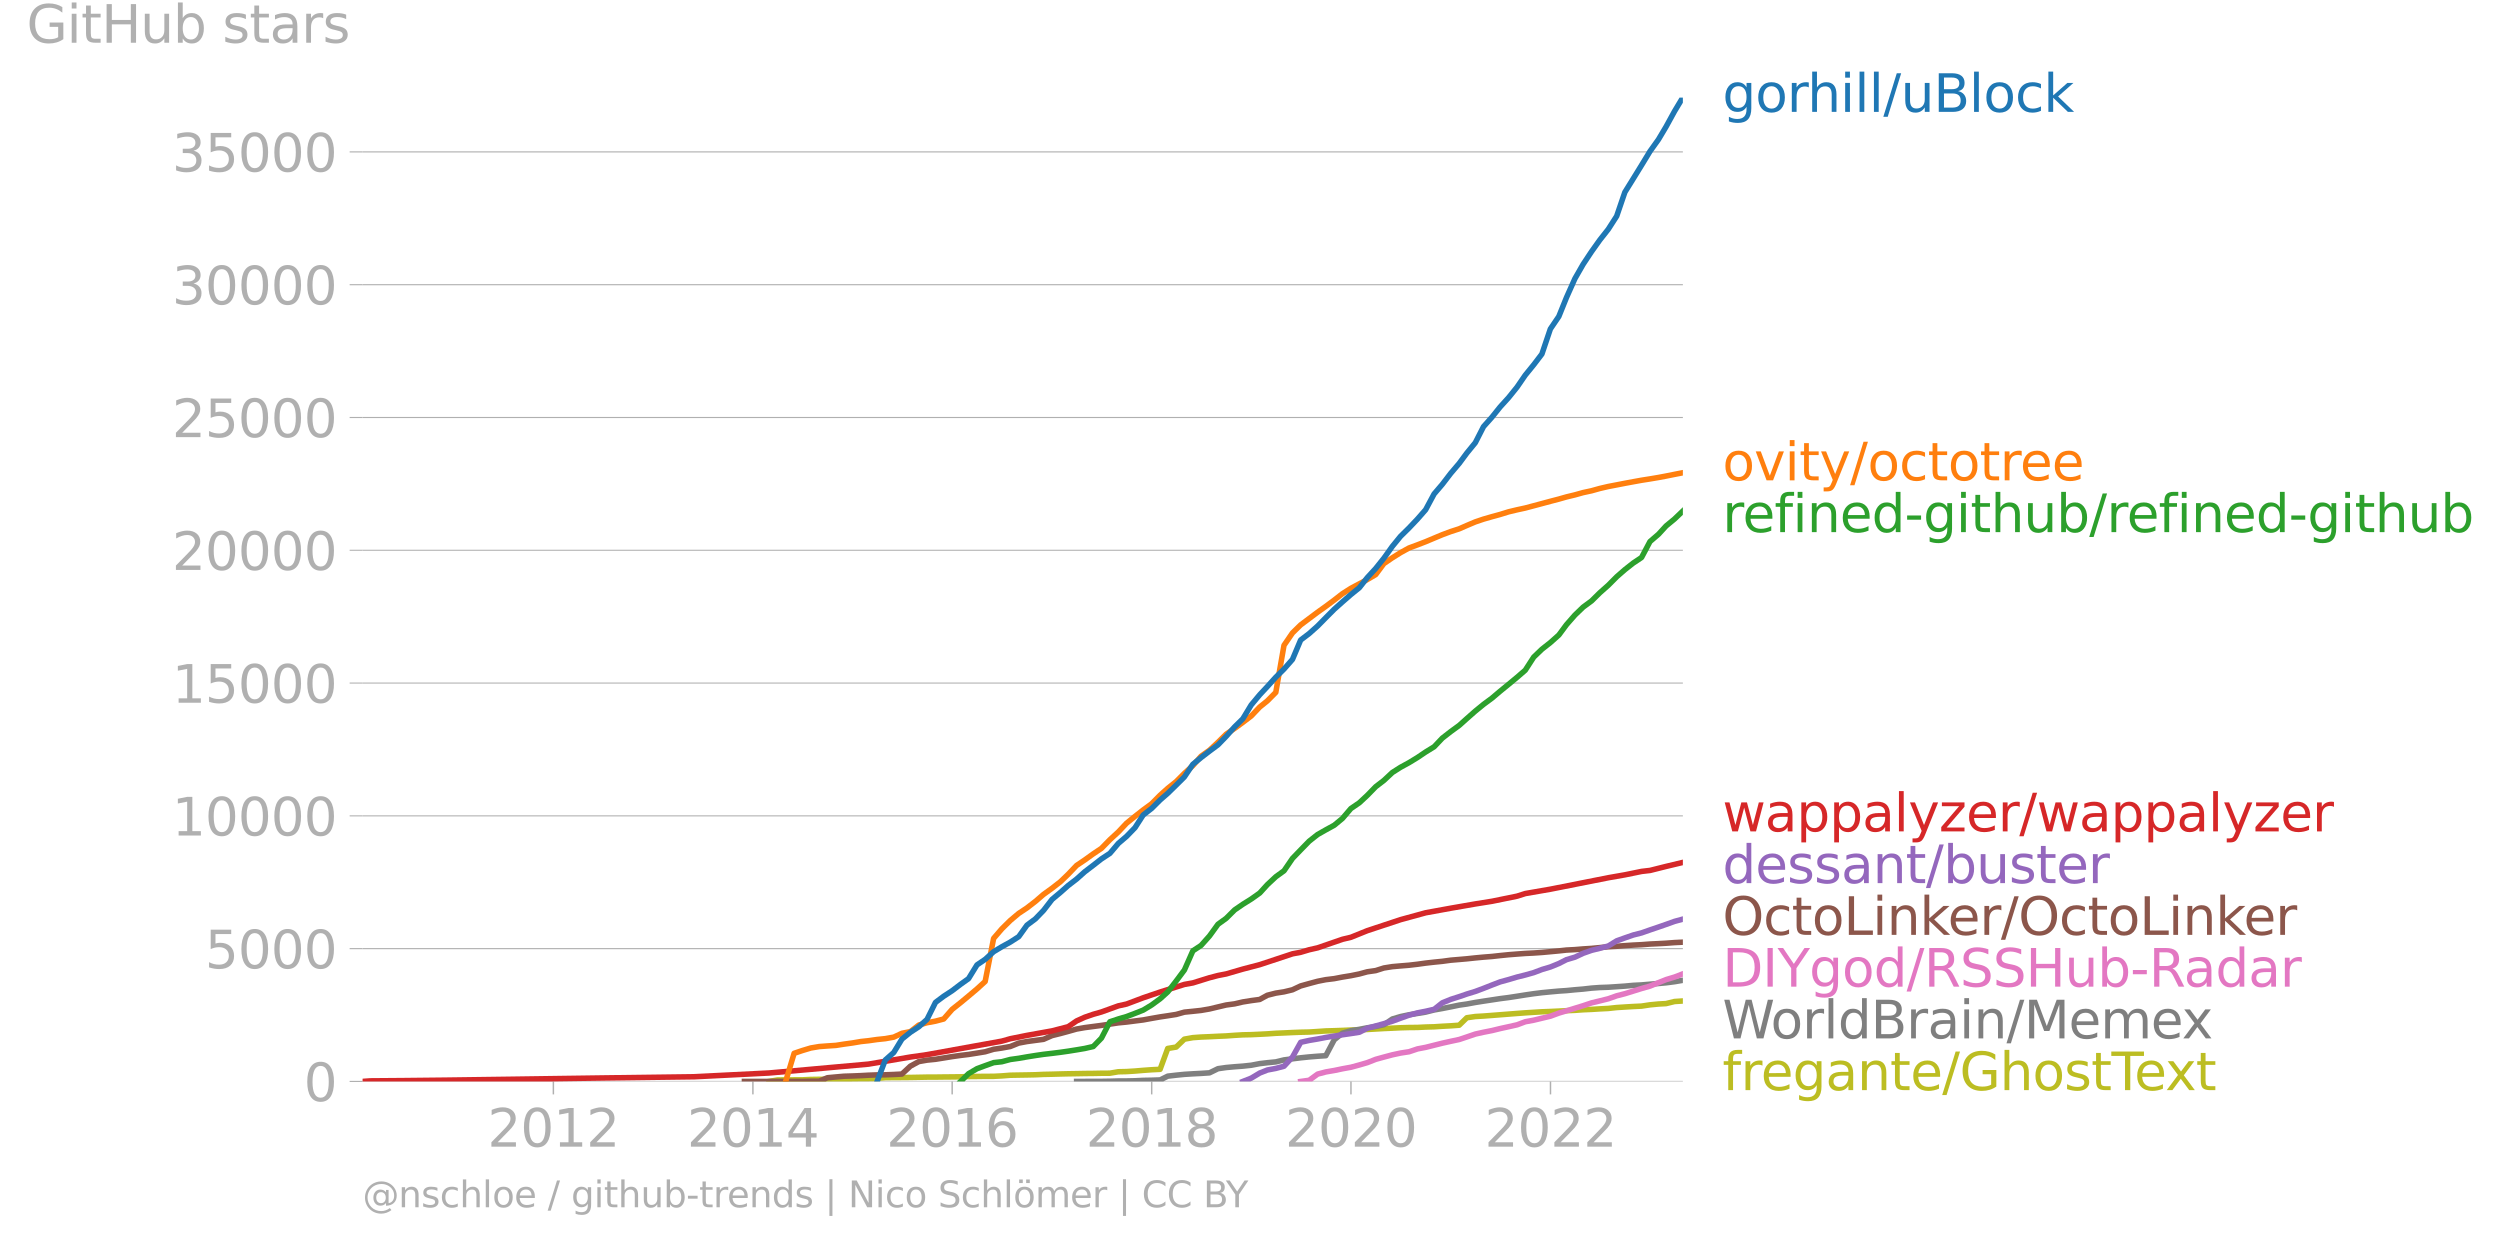 <svg xmlns="http://www.w3.org/2000/svg" xmlns:xlink="http://www.w3.org/1999/xlink" width="901.621" height="448.056" viewBox="0 0 676.216 336.042"><defs><style>*{stroke-linejoin:round;stroke-linecap:butt}</style></defs><g id="figure_1"><path id="patch_1" d="M0 336.042h676.216V0H0v336.042z" style="fill:none"/><g id="axes_1"><path id="patch_2" d="M98.073 292.514h357.12V26.402H98.073v266.112z" style="fill:none"/><g id="matplotlib.axis_1"><g id="xtick_1"><g id="line2d_1"><defs><path id="m94960a8736" d="M0 0v3.5" style="stroke:#b0b0b0;stroke-width:.4"/></defs><use xlink:href="#m94960a8736" x="149.681" y="292.514" style="fill:#b0b0b0;stroke:#b0b0b0;stroke-width:.4"/></g><g id="text_1" style="fill:#b0b0b0" transform="matrix(.14 0 0 -.14 131.866 310.152)"><defs><path id="DejaVuSans-32" d="M1228 531h2203V0H469v531q359 372 979 998 621 627 780 809 303 340 423 576 121 236 121 464 0 372-261 606-261 235-680 235-297 0-627-103-329-103-704-313v638q381 153 712 231 332 78 607 78 725 0 1156-363 431-362 431-968 0-288-108-546-107-257-392-607-78-91-497-524-418-433-1181-1211z" transform="scale(.016)"/><path id="DejaVuSans-30" d="M2034 4250q-487 0-733-480-245-479-245-1442 0-959 245-1439 246-480 733-480 491 0 736 480 246 480 246 1439 0 963-246 1442-245 480-736 480zm0 500q785 0 1199-621 414-620 414-1801 0-1178-414-1799Q2819-91 2034-91q-784 0-1198 620-414 621-414 1799 0 1181 414 1801 414 621 1198 621z" transform="scale(.016)"/><path id="DejaVuSans-31" d="M794 531h1031v3560L703 3866v575l1116 225h631V531h1031V0H794v531z" transform="scale(.016)"/></defs><use xlink:href="#DejaVuSans-32"/><use xlink:href="#DejaVuSans-30" x="63.623"/><use xlink:href="#DejaVuSans-31" x="127.246"/><use xlink:href="#DejaVuSans-32" x="190.869"/></g></g><g id="xtick_2"><use xlink:href="#m94960a8736" id="line2d_2" x="203.651" y="292.514" style="fill:#b0b0b0;stroke:#b0b0b0;stroke-width:.4"/><g id="text_2" style="fill:#b0b0b0" transform="matrix(.14 0 0 -.14 185.836 310.152)"><defs><path id="DejaVuSans-34" d="M2419 4116 825 1625h1594v2491zm-166 550h794V1625h666v-525h-666V0h-628v1100H313v609l1940 2957z" transform="scale(.016)"/></defs><use xlink:href="#DejaVuSans-32"/><use xlink:href="#DejaVuSans-30" x="63.623"/><use xlink:href="#DejaVuSans-31" x="127.246"/><use xlink:href="#DejaVuSans-34" x="190.869"/></g></g><g id="xtick_3"><use xlink:href="#m94960a8736" id="line2d_3" x="257.548" y="292.514" style="fill:#b0b0b0;stroke:#b0b0b0;stroke-width:.4"/><g id="text_3" style="fill:#b0b0b0" transform="matrix(.14 0 0 -.14 239.733 310.152)"><defs><path id="DejaVuSans-36" d="M2113 2584q-425 0-674-291-248-290-248-796 0-503 248-796 249-292 674-292t673 292q248 293 248 796 0 506-248 796-248 291-673 291zm1253 1979v-575q-238 112-480 171-242 60-480 60-625 0-955-422-329-422-376-1275 184 272 462 417 279 145 613 145 703 0 1111-427 408-426 408-1160 0-719-425-1154Q2819-91 2113-91q-810 0-1238 620-428 621-428 1799 0 1106 525 1764t1409 658q238 0 480-47t505-140z" transform="scale(.016)"/></defs><use xlink:href="#DejaVuSans-32"/><use xlink:href="#DejaVuSans-30" x="63.623"/><use xlink:href="#DejaVuSans-31" x="127.246"/><use xlink:href="#DejaVuSans-36" x="190.869"/></g></g><g id="xtick_4"><use xlink:href="#m94960a8736" id="line2d_4" x="311.518" y="292.514" style="fill:#b0b0b0;stroke:#b0b0b0;stroke-width:.4"/><g id="text_4" style="fill:#b0b0b0" transform="matrix(.14 0 0 -.14 293.703 310.152)"><defs><path id="DejaVuSans-38" d="M2034 2216q-450 0-708-241-257-241-257-662 0-422 257-663 258-241 708-241t709 242q260 243 260 662 0 421-258 662-257 241-711 241zm-631 268q-406 100-633 378-226 279-226 679 0 559 398 884 399 325 1092 325 697 0 1094-325t397-884q0-400-227-679-226-278-629-378 456-106 710-416 255-309 255-755 0-679-414-1042Q2806-91 2034-91q-771 0-1186 362-414 363-414 1042 0 446 256 755 257 310 713 416zm-231 997q0-362 226-565 227-203 636-203 407 0 636 203 230 203 230 565 0 363-230 566-229 203-636 203-409 0-636-203-226-203-226-566z" transform="scale(.016)"/></defs><use xlink:href="#DejaVuSans-32"/><use xlink:href="#DejaVuSans-30" x="63.623"/><use xlink:href="#DejaVuSans-31" x="127.246"/><use xlink:href="#DejaVuSans-38" x="190.869"/></g></g><g id="xtick_5"><use xlink:href="#m94960a8736" id="line2d_5" x="365.415" y="292.514" style="fill:#b0b0b0;stroke:#b0b0b0;stroke-width:.4"/><g id="text_5" style="fill:#b0b0b0" transform="matrix(.14 0 0 -.14 347.6 310.152)"><use xlink:href="#DejaVuSans-32"/><use xlink:href="#DejaVuSans-30" x="63.623"/><use xlink:href="#DejaVuSans-32" x="127.246"/><use xlink:href="#DejaVuSans-30" x="190.869"/></g></g><g id="xtick_6"><use xlink:href="#m94960a8736" id="line2d_6" x="419.385" y="292.514" style="fill:#b0b0b0;stroke:#b0b0b0;stroke-width:.4"/><g id="text_6" style="fill:#b0b0b0" transform="matrix(.14 0 0 -.14 401.57 310.152)"><use xlink:href="#DejaVuSans-32"/><use xlink:href="#DejaVuSans-30" x="63.623"/><use xlink:href="#DejaVuSans-32" x="127.246"/><use xlink:href="#DejaVuSans-32" x="190.869"/></g></g></g><g id="matplotlib.axis_2"><g id="ytick_1"><path id="line2d_7" d="M98.073 292.514h357.12" clip-path="url(#pe69f8479c4)" style="fill:none;stroke:#b0b0b0;stroke-width:.3;stroke-linecap:square"/><g id="line2d_8"><defs><path id="m0fcc7f7500" d="M0 0h-3.5" style="stroke:#b0b0b0;stroke-width:.3"/></defs><use xlink:href="#m0fcc7f7500" x="98.073" y="292.514" style="fill:#b0b0b0;stroke:#b0b0b0;stroke-width:.3"/></g><use xlink:href="#DejaVuSans-30" id="text_7" style="fill:#b0b0b0" transform="matrix(.14 0 0 -.14 82.166 297.833)"/></g><g id="ytick_2"><path id="line2d_9" d="M98.073 256.596h357.12" clip-path="url(#pe69f8479c4)" style="fill:none;stroke:#b0b0b0;stroke-width:.3;stroke-linecap:square"/><use xlink:href="#m0fcc7f7500" id="line2d_10" x="98.073" y="256.596" style="fill:#b0b0b0;stroke:#b0b0b0;stroke-width:.3"/><g id="text_8" style="fill:#b0b0b0" transform="matrix(.14 0 0 -.14 55.443 261.915)"><defs><path id="DejaVuSans-35" d="M691 4666h2478v-532H1269V2991q137 47 274 70 138 23 276 23 781 0 1237-428 457-428 457-1159 0-753-469-1171Q2575-91 1722-91q-294 0-599 50Q819 9 494 109v635q281-153 581-228t634-75q541 0 856 284 316 284 316 772 0 487-316 771-315 285-856 285-253 0-505-56-251-56-513-175v2344z" transform="scale(.016)"/></defs><use xlink:href="#DejaVuSans-35"/><use xlink:href="#DejaVuSans-30" x="63.623"/><use xlink:href="#DejaVuSans-30" x="127.246"/><use xlink:href="#DejaVuSans-30" x="190.869"/></g></g><g id="ytick_3"><path id="line2d_11" d="M98.073 220.678h357.12" clip-path="url(#pe69f8479c4)" style="fill:none;stroke:#b0b0b0;stroke-width:.3;stroke-linecap:square"/><use xlink:href="#m0fcc7f7500" id="line2d_12" x="98.073" y="220.678" style="fill:#b0b0b0;stroke:#b0b0b0;stroke-width:.3"/><g id="text_9" style="fill:#b0b0b0" transform="matrix(.14 0 0 -.14 46.536 225.997)"><use xlink:href="#DejaVuSans-31"/><use xlink:href="#DejaVuSans-30" x="63.623"/><use xlink:href="#DejaVuSans-30" x="127.246"/><use xlink:href="#DejaVuSans-30" x="190.869"/><use xlink:href="#DejaVuSans-30" x="254.492"/></g></g><g id="ytick_4"><path id="line2d_13" d="M98.073 184.76h357.12" clip-path="url(#pe69f8479c4)" style="fill:none;stroke:#b0b0b0;stroke-width:.3;stroke-linecap:square"/><use xlink:href="#m0fcc7f7500" id="line2d_14" x="98.073" y="184.759" style="fill:#b0b0b0;stroke:#b0b0b0;stroke-width:.3"/><g id="text_10" style="fill:#b0b0b0" transform="matrix(.14 0 0 -.14 46.536 190.078)"><use xlink:href="#DejaVuSans-31"/><use xlink:href="#DejaVuSans-35" x="63.623"/><use xlink:href="#DejaVuSans-30" x="127.246"/><use xlink:href="#DejaVuSans-30" x="190.869"/><use xlink:href="#DejaVuSans-30" x="254.492"/></g></g><g id="ytick_5"><path id="line2d_15" d="M98.073 148.841h357.12" clip-path="url(#pe69f8479c4)" style="fill:none;stroke:#b0b0b0;stroke-width:.3;stroke-linecap:square"/><use xlink:href="#m0fcc7f7500" id="line2d_16" x="98.073" y="148.841" style="fill:#b0b0b0;stroke:#b0b0b0;stroke-width:.3"/><g id="text_11" style="fill:#b0b0b0" transform="matrix(.14 0 0 -.14 46.536 154.16)"><use xlink:href="#DejaVuSans-32"/><use xlink:href="#DejaVuSans-30" x="63.623"/><use xlink:href="#DejaVuSans-30" x="127.246"/><use xlink:href="#DejaVuSans-30" x="190.869"/><use xlink:href="#DejaVuSans-30" x="254.492"/></g></g><g id="ytick_6"><path id="line2d_17" d="M98.073 112.923h357.12" clip-path="url(#pe69f8479c4)" style="fill:none;stroke:#b0b0b0;stroke-width:.3;stroke-linecap:square"/><use xlink:href="#m0fcc7f7500" id="line2d_18" x="98.073" y="112.923" style="fill:#b0b0b0;stroke:#b0b0b0;stroke-width:.3"/><g id="text_12" style="fill:#b0b0b0" transform="matrix(.14 0 0 -.14 46.536 118.242)"><use xlink:href="#DejaVuSans-32"/><use xlink:href="#DejaVuSans-35" x="63.623"/><use xlink:href="#DejaVuSans-30" x="127.246"/><use xlink:href="#DejaVuSans-30" x="190.869"/><use xlink:href="#DejaVuSans-30" x="254.492"/></g></g><g id="ytick_7"><path id="line2d_19" d="M98.073 77.004h357.12" clip-path="url(#pe69f8479c4)" style="fill:none;stroke:#b0b0b0;stroke-width:.3;stroke-linecap:square"/><use xlink:href="#m0fcc7f7500" id="line2d_20" x="98.073" y="77.004" style="fill:#b0b0b0;stroke:#b0b0b0;stroke-width:.3"/><g id="text_13" style="fill:#b0b0b0" transform="matrix(.14 0 0 -.14 46.536 82.323)"><defs><path id="DejaVuSans-33" d="M2597 2516q453-97 707-404 255-306 255-756 0-690-475-1069Q2609-91 1734-91q-293 0-604 58T488 141v609q262-153 574-231 313-78 654-78 593 0 904 234t311 681q0 413-289 645-289 233-804 233h-544v519h569q465 0 712 186t247 536q0 359-255 551-254 193-729 193-260 0-557-57-297-56-653-174v562q360 100 674 150t592 50q719 0 1137-327 419-326 419-882 0-388-222-655t-631-370z" transform="scale(.016)"/></defs><use xlink:href="#DejaVuSans-33"/><use xlink:href="#DejaVuSans-30" x="63.623"/><use xlink:href="#DejaVuSans-30" x="127.246"/><use xlink:href="#DejaVuSans-30" x="190.869"/><use xlink:href="#DejaVuSans-30" x="254.492"/></g></g><g id="ytick_8"><path id="line2d_21" d="M98.073 41.086h357.12" clip-path="url(#pe69f8479c4)" style="fill:none;stroke:#b0b0b0;stroke-width:.3;stroke-linecap:square"/><use xlink:href="#m0fcc7f7500" id="line2d_22" x="98.073" y="41.086" style="fill:#b0b0b0;stroke:#b0b0b0;stroke-width:.3"/><g id="text_14" style="fill:#b0b0b0" transform="matrix(.14 0 0 -.14 46.536 46.405)"><use xlink:href="#DejaVuSans-33"/><use xlink:href="#DejaVuSans-35" x="63.623"/><use xlink:href="#DejaVuSans-30" x="127.246"/><use xlink:href="#DejaVuSans-30" x="190.869"/><use xlink:href="#DejaVuSans-30" x="254.492"/></g></g><g id="text_15" style="fill:#b0b0b0" transform="matrix(.14 0 0 -.14 7.2 11.563)"><defs><path id="DejaVuSans-47" d="M3809 666v1253H2778v519h1656V434q-365-259-806-392-440-133-940-133-1094 0-1712 639-617 640-617 1780 0 1144 617 1783 618 639 1712 639 456 0 867-113 411-112 758-331v-672q-350 297-744 447t-828 150q-857 0-1287-478-429-478-429-1425 0-944 429-1422 430-478 1287-478 334 0 596 58 263 58 472 180z" transform="scale(.016)"/><path id="DejaVuSans-69" d="M603 3500h575V0H603v3500zm0 1363h575v-729H603v729z" transform="scale(.016)"/><path id="DejaVuSans-74" d="M1172 4494v-994h1184v-447H1172V1153q0-428 117-550t477-122h590V0h-590q-666 0-919 248-253 249-253 905v1900H172v447h422v994h578z" transform="scale(.016)"/><path id="DejaVuSans-48" d="M628 4666h631V2753h2294v1913h631V0h-631v2222H1259V0H628v4666z" transform="scale(.016)"/><path id="DejaVuSans-75" d="M544 1381v2119h575V1403q0-497 193-746 194-248 582-248 465 0 735 297 271 297 271 810v1984h575V0h-575v538q-209-319-486-474-276-155-642-155-603 0-916 375-312 375-312 1097zm1447 2203z" transform="scale(.016)"/><path id="DejaVuSans-62" d="M3116 1747q0 634-261 995t-717 361q-457 0-718-361t-261-995q0-634 261-995t718-361q456 0 717 361t261 995zM1159 2969q182 312 458 463 277 152 661 152 638 0 1036-506 399-506 399-1331T3314 415Q2916-91 2278-91q-384 0-661 152-276 152-458 464V0H581v4863h578V2969z" transform="scale(.016)"/><path id="DejaVuSans-73" d="M2834 3397v-544q-243 125-506 187-262 63-544 63-428 0-642-131t-214-394q0-200 153-314t616-217l197-44q612-131 870-370t258-667q0-488-386-773Q2250-91 1575-91q-281 0-586 55T347 128v594q319-166 628-249 309-82 613-82 406 0 624 139 219 139 219 392 0 234-158 359-157 125-692 241l-200 47q-534 112-772 345-237 233-237 639 0 494 350 762 350 269 994 269 318 0 599-47 282-46 519-140z" transform="scale(.016)"/><path id="DejaVuSans-61" d="M2194 1759q-697 0-966-159t-269-544q0-306 202-486 202-179 548-179 479 0 768 339t289 901v128h-572zm1147 238V0h-575v531q-197-318-491-470T1556-91q-537 0-855 302-317 302-317 808 0 590 395 890 396 300 1180 300h807v57q0 397-261 614t-733 217q-300 0-585-72-284-72-546-216v532q315 122 612 182 297 61 578 61 760 0 1135-394 375-393 375-1193z" transform="scale(.016)"/><path id="DejaVuSans-72" d="M2631 2963q-97 56-211 82-114 27-251 27-488 0-749-317t-261-911V0H581v3500h578v-544q182 319 472 473 291 155 707 155 59 0 131-8 72-7 159-23l3-590z" transform="scale(.016)"/></defs><use xlink:href="#DejaVuSans-47"/><use xlink:href="#DejaVuSans-69" x="77.49"/><use xlink:href="#DejaVuSans-74" x="105.273"/><use xlink:href="#DejaVuSans-48" x="144.482"/><use xlink:href="#DejaVuSans-75" x="219.678"/><use xlink:href="#DejaVuSans-62" x="283.057"/><use xlink:href="#DejaVuSans-20" x="346.533"/><use xlink:href="#DejaVuSans-73" x="378.32"/><use xlink:href="#DejaVuSans-74" x="430.42"/><use xlink:href="#DejaVuSans-61" x="469.629"/><use xlink:href="#DejaVuSans-72" x="530.908"/><use xlink:href="#DejaVuSans-73" x="572.021"/></g></g><path id="line2d_23" d="m208.007 292.514 2.29-.395 2.214-.021 2.289-.007 2.215-.008 2.288-.107 2.29-.036 2.214-.007 2.289-.015 2.215-.093 2.289-.065 2.288-.021 2.068-.008 2.288-.035 2.215-.202 2.289-.028 2.215-.008 2.289-.021 2.288-.043 2.215-.043 2.29-.007 2.214-.03 2.289-.02 2.289-.03 2.14-.071 2.29-.022 2.214-.029 2.29-.007 2.214-.115 2.289-.18 2.289-.042 2.215-.036 2.288-.05 2.215-.101 2.289-.05 2.289-.065 2.067-.05 2.289-.036 2.215-.043 2.288-.022 2.215-.043 2.29-.014 2.288-.388 2.215-.05 2.289-.144 2.214-.187 2.29-.165 2.288-.115 2.067-5.64 2.289-.38 2.215-2.14 2.289-.41 2.215-.158 2.288-.094 2.29-.115 2.214-.093 2.289-.165 2.215-.13 2.288-.05 2.29-.108 2.067-.107 2.288-.159 2.215-.093 2.289-.108 2.215-.086 2.289-.05 2.288-.144 2.215-.15 2.29-.065 2.214-.08 2.289-.1 2.289-.072 2.14-.079 2.29-.13 2.214-.128 2.29-.101 2.214-.108 2.289-.064 2.289-.022 2.214-.108 2.29-.064 2.214-.144 2.289-.122 2.289-.165 2.067-2.019 2.289-.33 2.215-.13 2.288-.172 2.215-.173 2.289-.18 2.289-.179 2.215-.165 2.288-.144 2.215-.136 2.29-.086 2.288-.108 2.067-.108 2.289-.093 2.215-.158 2.289-.1 2.215-.137 2.288-.115 2.29-.245 2.214-.143 2.289-.137 2.215-.107 2.288-.345 2.29-.223 2.066-.115 2.29-.56 2.214-.144" clip-path="url(#pe69f8479c4)" style="fill:none;stroke:#bcbd22;stroke-width:1.5;stroke-linecap:square"/><path id="line2d_24" d="m291.215 292.514 2.215-.007 2.288-.014h2.215l2.29-.036 2.288-.065 2.215-.007 2.289-.05 2.214-.108 2.29-.043 2.288-.079 2.067-1.02 2.289-.266 2.215-.223 2.289-.143 2.215-.115 2.288-.151 2.29-1.12 2.214-.317 2.289-.208 2.215-.165 2.288-.245 2.29-.438 2.067-.244 2.288-.223 2.215-.538 2.289-.295 2.215-.273 2.289-.237 2.288-.187 2.215-.144 2.29-4.317 2.214-1.774 2.289-.676 2.289-.366 2.14-.417 2.29-.359 2.214-.467 2.29-1.559 2.214-.653 2.289-.482 2.289-.359 2.214-.366 2.29-.575 2.214-.395 2.289-.445 2.289-.474 2.067-.295 2.289-.424 2.215-.352 2.288-.345 2.215-.337 2.289-.295 2.289-.352 2.215-.352 2.288-.337 2.215-.273 2.29-.223 2.288-.208 2.067-.137 2.289-.223 2.215-.186 2.289-.259 2.215-.158 2.288-.079 2.29-.15 2.214-.152 2.289-.208 2.215-.115 2.288-.194 2.29-.194 2.066-.187 2.29-.294 2.214-.381" clip-path="url(#pe69f8479c4)" style="fill:none;stroke:#7f7f7f;stroke-width:1.5;stroke-linecap:square"/><path id="line2d_25" d="m351.83 292.514 2.289-.316 2.288-1.673 2.215-.582 2.29-.395 2.214-.46 2.289-.417 2.289-.618 2.14-.625 2.29-.898 2.214-.61 2.29-.61 2.214-.475 2.289-.352 2.289-.769 2.214-.423 2.29-.575 2.214-.553 2.289-.51 2.289-.489 2.067-.69 2.289-.782 2.215-.489 2.288-.452 2.215-.54 2.289-.502 2.289-.517 2.215-.826 2.288-.424 2.215-.532 2.29-.546 2.288-.84 2.067-.625 2.289-.69 2.215-.682 2.289-.769 2.215-.532 2.288-.567 2.29-.812 2.214-.567 2.289-.712 2.215-.69 2.288-.653 2.29-.934 2.066-.826 2.29-.69 2.214-.854" clip-path="url(#pe69f8479c4)" style="fill:none;stroke:#e377c2;stroke-width:1.5;stroke-linecap:square"/><g id="text_16" style="fill:#1f77b4" transform="matrix(.14 0 0 -.14 465.907 30.266)"><defs><path id="DejaVuSans-67" d="M2906 1791q0 625-258 968-257 344-723 344-462 0-720-344-258-343-258-968 0-622 258-966t720-344q466 0 723 344 258 344 258 966zm575-1357q0-893-397-1329-396-436-1215-436-303 0-572 45t-522 139v559q253-137 500-202 247-66 503-66 566 0 847 295t281 892v285q-178-310-456-463T1784 0Q1141 0 747 490 353 981 353 1791q0 812 394 1302 394 491 1037 491 388 0 666-153t456-462v531h575V434z" transform="scale(.016)"/><path id="DejaVuSans-6f" d="M1959 3097q-462 0-731-361t-269-989q0-628 267-989 268-361 733-361 460 0 728 362 269 363 269 988 0 622-269 986-268 364-728 364zm0 487q750 0 1178-488 429-487 429-1349 0-859-429-1349Q2709-91 1959-91q-753 0-1180 489-426 490-426 1349 0 862 426 1349 427 488 1180 488z" transform="scale(.016)"/><path id="DejaVuSans-68" d="M3513 2113V0h-575v2094q0 497-194 743-194 247-581 247-466 0-735-297-269-296-269-809V0H581v4863h578V2956q207 316 486 472 280 156 646 156 603 0 912-373 310-373 310-1098z" transform="scale(.016)"/><path id="DejaVuSans-6c" d="M603 4863h575V0H603v4863z" transform="scale(.016)"/><path id="DejaVuSans-2f" d="M1625 4666h531L531-594H0l1625 5260z" transform="scale(.016)"/><path id="DejaVuSans-42" d="M1259 2228V519h1013q509 0 754 211 246 211 246 645 0 438-246 645-245 208-754 208H1259zm0 1919V2741h935q462 0 688 173 227 174 227 530 0 353-227 528-226 175-688 175h-935zm-631 519h1613q722 0 1112-300 391-300 391-853 0-429-200-682t-588-315q466-100 724-418 258-317 258-792 0-625-425-966Q3088 0 2303 0H628v4666z" transform="scale(.016)"/><path id="DejaVuSans-63" d="M3122 3366v-538q-244 135-489 202t-495 67q-560 0-870-355-309-354-309-995t309-996q310-354 870-354 250 0 495 67t489 202V134Q2881 22 2623-34q-257-57-548-57-791 0-1257 497-465 497-465 1341 0 856 470 1346 471 491 1290 491 265 0 518-55 253-54 491-163z" transform="scale(.016)"/><path id="DejaVuSans-6b" d="M581 4863h578V1991l1716 1509h734L1753 1863 3688 0h-750L1159 1709V0H581v4863z" transform="scale(.016)"/></defs><use xlink:href="#DejaVuSans-67"/><use xlink:href="#DejaVuSans-6f" x="63.477"/><use xlink:href="#DejaVuSans-72" x="124.658"/><use xlink:href="#DejaVuSans-68" x="164.021"/><use xlink:href="#DejaVuSans-69" x="227.4"/><use xlink:href="#DejaVuSans-6c" x="255.184"/><use xlink:href="#DejaVuSans-6c" x="282.967"/><use xlink:href="#DejaVuSans-2f" x="310.75"/><use xlink:href="#DejaVuSans-75" x="344.441"/><use xlink:href="#DejaVuSans-42" x="407.82"/><use xlink:href="#DejaVuSans-6c" x="476.424"/><use xlink:href="#DejaVuSans-6f" x="504.207"/><use xlink:href="#DejaVuSans-63" x="565.389"/><use xlink:href="#DejaVuSans-6b" x="620.369"/></g><g id="text_17" style="fill:#ff7f0e" transform="matrix(.14 0 0 -.14 465.907 129.929)"><defs><path id="DejaVuSans-76" d="M191 3500h609L1894 563l1094 2937h609L2284 0h-781L191 3500z" transform="scale(.016)"/><path id="DejaVuSans-79" d="M2059-325q-243-625-475-815-231-191-618-191H506v481h338q237 0 368 113 132 112 291 531l103 262L191 3500h609L1894 763l1094 2737h609L2059-325z" transform="scale(.016)"/><path id="DejaVuSans-65" d="M3597 1894v-281H953q38-594 358-905t892-311q331 0 642 81t618 244V178Q3153 47 2828-22t-659-69q-838 0-1327 487-489 488-489 1320 0 859 464 1363 464 505 1252 505 706 0 1117-455 411-454 411-1235zm-575 169q-6 471-264 752-258 282-683 282-481 0-770-272t-333-766l2050 4z" transform="scale(.016)"/></defs><use xlink:href="#DejaVuSans-6f"/><use xlink:href="#DejaVuSans-76" x="61.182"/><use xlink:href="#DejaVuSans-69" x="120.361"/><use xlink:href="#DejaVuSans-74" x="148.145"/><use xlink:href="#DejaVuSans-79" x="187.354"/><use xlink:href="#DejaVuSans-2f" x="246.533"/><use xlink:href="#DejaVuSans-6f" x="280.225"/><use xlink:href="#DejaVuSans-63" x="341.406"/><use xlink:href="#DejaVuSans-74" x="396.387"/><use xlink:href="#DejaVuSans-6f" x="435.596"/><use xlink:href="#DejaVuSans-74" x="496.777"/><use xlink:href="#DejaVuSans-72" x="535.986"/><use xlink:href="#DejaVuSans-65" x="574.85"/><use xlink:href="#DejaVuSans-65" x="636.373"/></g><g id="text_18" style="fill:#2ca02c" transform="matrix(.14 0 0 -.14 465.907 143.929)"><defs><path id="DejaVuSans-66" d="M2375 4863v-479h-550q-309 0-430-125-120-125-120-450v-309h947v-447h-947V0H697v3053H147v447h550v244q0 584 272 851 272 268 862 268h544z" transform="scale(.016)"/><path id="DejaVuSans-6e" d="M3513 2113V0h-575v2094q0 497-194 743-194 247-581 247-466 0-735-297-269-296-269-809V0H581v3500h578v-544q207 316 486 472 280 156 646 156 603 0 912-373 310-373 310-1098z" transform="scale(.016)"/><path id="DejaVuSans-64" d="M2906 2969v1894h575V0h-575v525q-181-312-458-464-276-152-664-152-634 0-1033 506-398 507-398 1332t398 1331q399 506 1033 506 388 0 664-152 277-151 458-463zM947 1747q0-634 261-995t717-361q456 0 718 361 263 361 263 995t-263 995q-262 361-718 361t-717-361q-261-361-261-995z" transform="scale(.016)"/><path id="DejaVuSans-2d" d="M313 2009h1684v-512H313v512z" transform="scale(.016)"/></defs><use xlink:href="#DejaVuSans-72"/><use xlink:href="#DejaVuSans-65" x="38.863"/><use xlink:href="#DejaVuSans-66" x="100.387"/><use xlink:href="#DejaVuSans-69" x="135.592"/><use xlink:href="#DejaVuSans-6e" x="163.375"/><use xlink:href="#DejaVuSans-65" x="226.754"/><use xlink:href="#DejaVuSans-64" x="288.277"/><use xlink:href="#DejaVuSans-2d" x="351.754"/><use xlink:href="#DejaVuSans-67" x="387.838"/><use xlink:href="#DejaVuSans-69" x="451.314"/><use xlink:href="#DejaVuSans-74" x="479.098"/><use xlink:href="#DejaVuSans-68" x="518.307"/><use xlink:href="#DejaVuSans-75" x="581.686"/><use xlink:href="#DejaVuSans-62" x="645.064"/><use xlink:href="#DejaVuSans-2f" x="708.541"/><use xlink:href="#DejaVuSans-72" x="742.232"/><use xlink:href="#DejaVuSans-65" x="781.096"/><use xlink:href="#DejaVuSans-66" x="842.619"/><use xlink:href="#DejaVuSans-69" x="877.824"/><use xlink:href="#DejaVuSans-6e" x="905.607"/><use xlink:href="#DejaVuSans-65" x="968.986"/><use xlink:href="#DejaVuSans-64" x="1030.51"/><use xlink:href="#DejaVuSans-2d" x="1093.986"/><use xlink:href="#DejaVuSans-67" x="1130.07"/><use xlink:href="#DejaVuSans-69" x="1193.547"/><use xlink:href="#DejaVuSans-74" x="1221.33"/><use xlink:href="#DejaVuSans-68" x="1260.539"/><use xlink:href="#DejaVuSans-75" x="1323.918"/><use xlink:href="#DejaVuSans-62" x="1387.297"/></g><g id="text_19" style="fill:#d62728" transform="matrix(.14 0 0 -.14 465.907 224.874)"><defs><path id="DejaVuSans-77" d="M269 3500h575l719-2731 715 2731h678l719-2731 716 2731h575L4050 0h-678l-753 2869L1863 0h-679L269 3500z" transform="scale(.016)"/><path id="DejaVuSans-70" d="M1159 525v-1856H581v4831h578v-531q182 312 458 463 277 152 661 152 638 0 1036-506 399-506 399-1331T3314 415Q2916-91 2278-91q-384 0-661 152-276 152-458 464zm1957 1222q0 634-261 995t-717 361q-457 0-718-361t-261-995q0-634 261-995t718-361q456 0 717 361t261 995z" transform="scale(.016)"/><path id="DejaVuSans-7a" d="M353 3500h2731v-525L922 459h2162V0H275v525l2163 2516H353v459z" transform="scale(.016)"/></defs><use xlink:href="#DejaVuSans-77"/><use xlink:href="#DejaVuSans-61" x="81.787"/><use xlink:href="#DejaVuSans-70" x="143.066"/><use xlink:href="#DejaVuSans-70" x="206.543"/><use xlink:href="#DejaVuSans-61" x="270.02"/><use xlink:href="#DejaVuSans-6c" x="331.299"/><use xlink:href="#DejaVuSans-79" x="359.082"/><use xlink:href="#DejaVuSans-7a" x="418.262"/><use xlink:href="#DejaVuSans-65" x="470.752"/><use xlink:href="#DejaVuSans-72" x="532.275"/><use xlink:href="#DejaVuSans-2f" x="573.389"/><use xlink:href="#DejaVuSans-77" x="607.08"/><use xlink:href="#DejaVuSans-61" x="688.867"/><use xlink:href="#DejaVuSans-70" x="750.146"/><use xlink:href="#DejaVuSans-70" x="813.623"/><use xlink:href="#DejaVuSans-61" x="877.1"/><use xlink:href="#DejaVuSans-6c" x="938.379"/><use xlink:href="#DejaVuSans-79" x="966.162"/><use xlink:href="#DejaVuSans-7a" x="1025.342"/><use xlink:href="#DejaVuSans-65" x="1077.832"/><use xlink:href="#DejaVuSans-72" x="1139.355"/></g><g id="text_20" style="fill:#9467bd" transform="matrix(.14 0 0 -.14 465.907 238.874)"><use xlink:href="#DejaVuSans-64"/><use xlink:href="#DejaVuSans-65" x="63.477"/><use xlink:href="#DejaVuSans-73" x="125"/><use xlink:href="#DejaVuSans-73" x="177.1"/><use xlink:href="#DejaVuSans-61" x="229.199"/><use xlink:href="#DejaVuSans-6e" x="290.479"/><use xlink:href="#DejaVuSans-74" x="353.857"/><use xlink:href="#DejaVuSans-2f" x="393.066"/><use xlink:href="#DejaVuSans-62" x="426.758"/><use xlink:href="#DejaVuSans-75" x="490.234"/><use xlink:href="#DejaVuSans-73" x="553.613"/><use xlink:href="#DejaVuSans-74" x="605.713"/><use xlink:href="#DejaVuSans-65" x="644.922"/><use xlink:href="#DejaVuSans-72" x="706.445"/></g><g id="text_21" style="fill:#8c564b" transform="matrix(.14 0 0 -.14 465.907 252.874)"><defs><path id="DejaVuSans-4f" d="M2522 4238q-688 0-1093-513-404-512-404-1397 0-881 404-1394 405-512 1093-512 687 0 1089 512 402 513 402 1394 0 885-402 1397-402 513-1089 513zm0 512q981 0 1568-658 588-658 588-1764 0-1103-588-1761Q3503-91 2522-91q-984 0-1574 656-589 657-589 1763t589 1764q590 658 1574 658z" transform="scale(.016)"/><path id="DejaVuSans-4c" d="M628 4666h631V531h2272V0H628v4666z" transform="scale(.016)"/></defs><use xlink:href="#DejaVuSans-4f"/><use xlink:href="#DejaVuSans-63" x="78.711"/><use xlink:href="#DejaVuSans-74" x="133.691"/><use xlink:href="#DejaVuSans-6f" x="172.9"/><use xlink:href="#DejaVuSans-4c" x="234.082"/><use xlink:href="#DejaVuSans-69" x="289.795"/><use xlink:href="#DejaVuSans-6e" x="317.578"/><use xlink:href="#DejaVuSans-6b" x="380.957"/><use xlink:href="#DejaVuSans-65" x="435.242"/><use xlink:href="#DejaVuSans-72" x="496.766"/><use xlink:href="#DejaVuSans-2f" x="537.879"/><use xlink:href="#DejaVuSans-4f" x="571.57"/><use xlink:href="#DejaVuSans-63" x="650.281"/><use xlink:href="#DejaVuSans-74" x="705.262"/><use xlink:href="#DejaVuSans-6f" x="744.471"/><use xlink:href="#DejaVuSans-4c" x="805.652"/><use xlink:href="#DejaVuSans-69" x="861.365"/><use xlink:href="#DejaVuSans-6e" x="889.148"/><use xlink:href="#DejaVuSans-6b" x="952.527"/><use xlink:href="#DejaVuSans-65" x="1006.813"/><use xlink:href="#DejaVuSans-72" x="1068.336"/></g><g id="text_22" style="fill:#e377c2" transform="matrix(.14 0 0 -.14 465.907 266.874)"><defs><path id="DejaVuSans-44" d="M1259 4147V519h763q966 0 1414 437 448 438 448 1382 0 937-448 1373t-1414 436h-763zm-631 519h1297q1356 0 1990-564 635-564 635-1764 0-1207-638-1773Q3275 0 1925 0H628v4666z" transform="scale(.016)"/><path id="DejaVuSans-49" d="M628 4666h631V0H628v4666z" transform="scale(.016)"/><path id="DejaVuSans-59" d="M-13 4666h679l1293-1919 1285 1919h678L2272 2222V0h-634v2222L-13 4666z" transform="scale(.016)"/><path id="DejaVuSans-52" d="M2841 2188q203-69 395-294t386-619L4263 0h-679l-596 1197q-232 469-449 622t-592 153h-688V0H628v4666h1425q800 0 1194-335 394-334 394-1009 0-441-205-732-205-290-595-402zM1259 4147V2491h794q456 0 689 211t233 620q0 409-233 617t-689 208h-794z" transform="scale(.016)"/><path id="DejaVuSans-53" d="M3425 4513v-616q-359 172-678 256-319 85-616 85-515 0-795-200t-280-569q0-310 186-468 186-157 705-254l381-78q706-135 1042-474t336-907q0-679-455-1029Q2797-91 1919-91q-331 0-705 75-373 75-773 222v650q384-215 753-325 369-109 725-109 540 0 834 212 294 213 294 607 0 343-211 537t-692 291l-385 75q-706 140-1022 440-315 300-315 835 0 619 436 975t1201 356q329 0 669-60 341-59 697-177z" transform="scale(.016)"/></defs><use xlink:href="#DejaVuSans-44"/><use xlink:href="#DejaVuSans-49" x="77.002"/><use xlink:href="#DejaVuSans-59" x="106.494"/><use xlink:href="#DejaVuSans-67" x="167.578"/><use xlink:href="#DejaVuSans-6f" x="231.055"/><use xlink:href="#DejaVuSans-64" x="292.236"/><use xlink:href="#DejaVuSans-2f" x="355.713"/><use xlink:href="#DejaVuSans-52" x="389.404"/><use xlink:href="#DejaVuSans-53" x="458.887"/><use xlink:href="#DejaVuSans-53" x="522.363"/><use xlink:href="#DejaVuSans-48" x="585.84"/><use xlink:href="#DejaVuSans-75" x="661.035"/><use xlink:href="#DejaVuSans-62" x="724.414"/><use xlink:href="#DejaVuSans-2d" x="787.891"/><use xlink:href="#DejaVuSans-52" x="823.975"/><use xlink:href="#DejaVuSans-61" x="891.207"/><use xlink:href="#DejaVuSans-64" x="952.486"/><use xlink:href="#DejaVuSans-61" x="1015.963"/><use xlink:href="#DejaVuSans-72" x="1077.242"/></g><g id="text_23" style="fill:#7f7f7f" transform="matrix(.14 0 0 -.14 465.907 280.874)"><defs><path id="DejaVuSans-57" d="M213 4666h637l981-3944 978 3944h710l981-3944 978 3944h641L4947 0h-794l-984 4050L2175 0h-794L213 4666z" transform="scale(.016)"/><path id="DejaVuSans-4d" d="M628 4666h941l1190-3175 1197 3175h941V0h-616v4097L3078 897h-634L1241 4097V0H628v4666z" transform="scale(.016)"/><path id="DejaVuSans-6d" d="M3328 2828q216 388 516 572t706 184q547 0 844-383 297-382 297-1088V0h-578v2094q0 503-179 746-178 244-543 244-447 0-707-297-259-296-259-809V0h-578v2094q0 506-178 748t-550 242q-441 0-701-298-259-298-259-808V0H581v3500h578v-544q197 322 472 475t653 153q382 0 649-194 267-193 395-562z" transform="scale(.016)"/><path id="DejaVuSans-78" d="M3513 3500 2247 1797 3578 0h-678L1881 1375 863 0H184l1360 1831L300 3500h678l928-1247 928 1247h679z" transform="scale(.016)"/></defs><use xlink:href="#DejaVuSans-57"/><use xlink:href="#DejaVuSans-6f" x="93.002"/><use xlink:href="#DejaVuSans-72" x="154.184"/><use xlink:href="#DejaVuSans-6c" x="195.297"/><use xlink:href="#DejaVuSans-64" x="223.08"/><use xlink:href="#DejaVuSans-42" x="286.557"/><use xlink:href="#DejaVuSans-72" x="355.16"/><use xlink:href="#DejaVuSans-61" x="396.273"/><use xlink:href="#DejaVuSans-69" x="457.553"/><use xlink:href="#DejaVuSans-6e" x="485.336"/><use xlink:href="#DejaVuSans-2f" x="548.715"/><use xlink:href="#DejaVuSans-4d" x="582.406"/><use xlink:href="#DejaVuSans-65" x="668.686"/><use xlink:href="#DejaVuSans-6d" x="730.209"/><use xlink:href="#DejaVuSans-65" x="827.621"/><use xlink:href="#DejaVuSans-78" x="887.395"/></g><g id="text_24" style="fill:#bcbd22" transform="matrix(.14 0 0 -.14 465.907 294.874)"><defs><path id="DejaVuSans-54" d="M-19 4666h3947v-532H2272V0h-634v4134H-19v532z" transform="scale(.016)"/></defs><use xlink:href="#DejaVuSans-66"/><use xlink:href="#DejaVuSans-72" x="35.205"/><use xlink:href="#DejaVuSans-65" x="74.068"/><use xlink:href="#DejaVuSans-67" x="135.592"/><use xlink:href="#DejaVuSans-61" x="199.068"/><use xlink:href="#DejaVuSans-6e" x="260.348"/><use xlink:href="#DejaVuSans-74" x="323.727"/><use xlink:href="#DejaVuSans-65" x="362.936"/><use xlink:href="#DejaVuSans-2f" x="424.459"/><use xlink:href="#DejaVuSans-47" x="458.15"/><use xlink:href="#DejaVuSans-68" x="535.641"/><use xlink:href="#DejaVuSans-6f" x="599.02"/><use xlink:href="#DejaVuSans-73" x="660.201"/><use xlink:href="#DejaVuSans-74" x="712.301"/><use xlink:href="#DejaVuSans-54" x="751.51"/><use xlink:href="#DejaVuSans-65" x="795.594"/><use xlink:href="#DejaVuSans-78" x="855.367"/><use xlink:href="#DejaVuSans-74" x="914.547"/></g><g id="text_25" style="fill:#b0b0b0" transform="matrix(.097 0 0 -.097 98.073 326.55)"><defs><path id="DejaVuSans-40" d="M2381 1678q0-447 222-702 222-254 610-254 384 0 604 256 221 256 221 700 0 438-225 695-225 258-607 258-378 0-602-256-223-256-223-697zm1703-934q-187-241-429-355t-564-114q-538 0-874 389t-336 1014q0 625 337 1015 338 391 873 391 322 0 565-117 244-117 428-354v409h447V722q457 69 714 417 258 349 258 902 0 334-99 628-98 294-298 544-325 409-792 626t-1017 217q-384 0-738-102-353-101-653-301-490-319-767-836-276-517-276-1120 0-497 179-932 180-434 521-765 328-325 759-495 431-171 922-171 403 0 792 136t714 389l281-347q-390-303-851-464t-936-161q-578 0-1091 205-512 205-912 595Q841 78 631 592q-209 514-209 1105 0 569 212 1084 213 516 607 907 403 396 931 607t1119 211q662 0 1229-272 568-271 952-771 234-307 357-666 124-359 124-744 0-822-497-1297T4084 263v481z" transform="scale(.016)"/><path id="DejaVuSans-7c" d="M1344 4891v-6400H813v6400h531z" transform="scale(.016)"/><path id="DejaVuSans-4e" d="M628 4666h850L3547 763v3903h612V0h-850L1241 3903V0H628v4666z" transform="scale(.016)"/><path id="DejaVuSans-f6" d="M1959 3097q-462 0-731-361t-269-989q0-628 267-989 268-361 733-361 460 0 728 362 269 363 269 988 0 622-269 986-268 364-728 364zm0 487q750 0 1178-488 429-487 429-1349 0-859-429-1349Q2709-91 1959-91q-753 0-1180 489-426 490-426 1349 0 862 426 1349 427 488 1180 488zm295 1266h634v-631h-634v631zm-1222 0h634v-631h-634v631z" transform="scale(.016)"/><path id="DejaVuSans-43" d="M4122 4306v-665q-319 297-680 443-361 147-767 147-800 0-1225-489t-425-1414q0-922 425-1411t1225-489q406 0 767 147t680 444V359q-331-225-702-338-370-112-782-112-1060 0-1670 648-609 649-609 1771 0 1125 609 1773 610 649 1670 649 418 0 788-111 371-111 696-333z" transform="scale(.016)"/></defs><use xlink:href="#DejaVuSans-40"/><use xlink:href="#DejaVuSans-6e" x="100"/><use xlink:href="#DejaVuSans-73" x="163.379"/><use xlink:href="#DejaVuSans-63" x="215.479"/><use xlink:href="#DejaVuSans-68" x="270.459"/><use xlink:href="#DejaVuSans-6c" x="333.838"/><use xlink:href="#DejaVuSans-6f" x="361.621"/><use xlink:href="#DejaVuSans-65" x="422.803"/><use xlink:href="#DejaVuSans-20" x="484.326"/><use xlink:href="#DejaVuSans-2f" x="516.113"/><use xlink:href="#DejaVuSans-20" x="549.805"/><use xlink:href="#DejaVuSans-67" x="581.592"/><use xlink:href="#DejaVuSans-69" x="645.068"/><use xlink:href="#DejaVuSans-74" x="672.852"/><use xlink:href="#DejaVuSans-68" x="712.061"/><use xlink:href="#DejaVuSans-75" x="775.439"/><use xlink:href="#DejaVuSans-62" x="838.818"/><use xlink:href="#DejaVuSans-2d" x="902.295"/><use xlink:href="#DejaVuSans-74" x="938.379"/><use xlink:href="#DejaVuSans-72" x="977.588"/><use xlink:href="#DejaVuSans-65" x="1016.451"/><use xlink:href="#DejaVuSans-6e" x="1077.975"/><use xlink:href="#DejaVuSans-64" x="1141.354"/><use xlink:href="#DejaVuSans-73" x="1204.83"/><use xlink:href="#DejaVuSans-20" x="1256.93"/><use xlink:href="#DejaVuSans-7c" x="1288.717"/><use xlink:href="#DejaVuSans-20" x="1322.408"/><use xlink:href="#DejaVuSans-4e" x="1354.195"/><use xlink:href="#DejaVuSans-69" x="1429"/><use xlink:href="#DejaVuSans-63" x="1456.783"/><use xlink:href="#DejaVuSans-6f" x="1511.764"/><use xlink:href="#DejaVuSans-20" x="1572.945"/><use xlink:href="#DejaVuSans-53" x="1604.732"/><use xlink:href="#DejaVuSans-63" x="1668.209"/><use xlink:href="#DejaVuSans-68" x="1723.189"/><use xlink:href="#DejaVuSans-6c" x="1786.568"/><use xlink:href="#DejaVuSans-f6" x="1814.352"/><use xlink:href="#DejaVuSans-6d" x="1875.533"/><use xlink:href="#DejaVuSans-65" x="1972.945"/><use xlink:href="#DejaVuSans-72" x="2034.469"/><use xlink:href="#DejaVuSans-20" x="2075.582"/><use xlink:href="#DejaVuSans-7c" x="2107.369"/><use xlink:href="#DejaVuSans-20" x="2141.061"/><use xlink:href="#DejaVuSans-43" x="2172.848"/><use xlink:href="#DejaVuSans-43" x="2242.672"/><use xlink:href="#DejaVuSans-20" x="2312.496"/><use xlink:href="#DejaVuSans-42" x="2344.283"/><use xlink:href="#DejaVuSans-59" x="2407.387"/></g><path id="line2d_26" d="m201.363 292.514 2.288-.007h4.356l2.29-.007h6.718l2.288-.05 2.29-.007 2.214-.927 2.289-.216 2.215-.194 2.289-.071 2.288-.094 2.068-.115 2.288-.086 2.215-.021 2.289-.087 2.215-.115 2.289-2.14 2.288-1.236 2.215-.388 2.29-.23 2.214-.352 2.289-.373 2.289-.324 2.14-.258 2.29-.36 2.214-.366 2.29-.682 2.214-.323 2.289-.417 2.289-.927 2.215-.416 2.288-.31 2.215-.294 2.289-1.006 2.289-.567 2.067-.56 2.289-.647 2.215-.388 2.288-.302 2.215-.294 2.29-.345 2.288-.345 2.215-.215 2.289-.295 2.214-.28 2.29-.417 2.288-.402 2.067-.309 2.289-.359 2.215-.618 2.289-.23 2.215-.237 2.288-.395 2.29-.546 2.214-.524 2.289-.31 2.215-.516 2.288-.367 2.29-.309 2.067-1.135 2.288-.581 2.215-.345 2.289-.553 2.215-1.042 2.289-.64 2.288-.617 2.215-.438 2.29-.28 2.214-.424 2.289-.374 2.289-.467 2.14-.582 2.29-.33 2.214-.704 2.29-.367 2.214-.194 2.289-.186 2.289-.266 2.214-.309 2.29-.259 2.214-.222 2.289-.31 2.289-.193 2.067-.18 2.289-.244 2.215-.208 2.288-.18 2.215-.244 2.289-.23 2.289-.18 2.215-.165 2.288-.115 2.215-.15 2.29-.209 2.288-.215 2.067-.223 2.289-.122 2.215-.187 2.289-.144 2.215-.215 2.288-.23 2.29-.13 2.214-.172 2.289-.15 2.215-.108 2.288-.173 2.29-.108 2.066-.115 2.29-.172 2.214-.108" clip-path="url(#pe69f8479c4)" style="fill:none;stroke:#8c564b;stroke-width:1.5;stroke-linecap:square"/><path id="line2d_27" d="m336.178 292.514 2.288-.905 2.29-1.372 2.067-.819 2.288-.43 2.215-.597 2.289-2.493 2.215-3.972 2.289-.503 2.288-.388 2.215-.424 2.29-.373 2.214-.345 2.289-.33 2.289-.36 2.14-1.085 2.29-.625 2.214-.61 2.29-.661 2.214-.812 2.289-.819 2.289-.632 2.214-.431 2.29-.524 2.214-1.76 2.289-.934 2.289-.733 2.067-.711 2.289-.704 2.215-.826 2.288-.905 2.215-.848 2.289-.625 2.289-.683 2.215-.553 2.288-.646 2.215-.84 2.29-.683 2.288-.934 2.067-1.049 2.289-.675 2.215-1.042 2.289-.804 2.215-.546 2.288-.625 2.29-1.401 2.214-.79 2.289-.79 2.215-.56 2.288-.805 2.29-.776 2.066-.719 2.29-.819 2.214-.603" clip-path="url(#pe69f8479c4)" style="fill:none;stroke:#9467bd;stroke-width:1.5;stroke-linecap:square"/><path id="line2d_28" d="m98.073 292.514 2.067-.15 9.008-.072 11.296-.122 17.94-.245 13.586-.194 11.148-.158 24.733-.33 20.156-1.013 11.296-.998 15.653-1.408 11.296-1.911 4.503-.647 20.23-3.656 2.289-.647 4.504-.905 6.792-1.221 4.356-1.128 2.289-1.566 2.215-.999 2.288-.79 2.215-.632 4.578-1.652 2.215-.489 4.503-1.695 4.578-1.559 6.57-2.055 2.29-.409 4.503-1.4 2.29-.597 2.214-.431 4.504-1.307 4.577-1.2 8.86-2.931 2.215-.417 2.289-.682 2.288-.517 6.719-2.314 2.289-.546 4.43-1.788 9.007-2.981 6.792-1.861 6.793-1.236 6.645-1.156 4.503-.719 6.793-1.386 2.215-.704 6.792-1.178 15.652-3.096 4.504-.79 4.504-.92 2.288-.266 4.356-1.092 4.504-1.077h0" clip-path="url(#pe69f8479c4)" style="fill:none;stroke:#d62728;stroke-width:1.5;stroke-linecap:square"/><path id="line2d_29" d="m259.837 292.514 2.14-2.097 2.29-1.35 2.214-.82 2.29-.819 2.214-.244 2.289-.61 2.289-.317 2.215-.387 2.288-.367 2.215-.323 2.289-.266 2.289-.287 2.067-.295 2.289-.366 2.215-.374 2.288-.524 2.215-2.27 2.29-4.425 2.288-.762 2.215-.646 2.289-.87 2.214-.876 2.29-1.386 2.288-1.674 2.067-1.868 2.289-2.96 2.215-2.966 2.289-5.18 2.215-1.458 2.288-2.565 2.29-3.16 2.214-1.602 2.289-2.278 2.215-1.523 2.288-1.43 2.29-1.623 2.067-2.27 2.288-2.133 2.215-1.61 2.289-3.347 2.215-2.299 2.289-2.349 2.288-1.81 2.215-1.257 2.29-1.257 2.214-1.832 2.289-2.68 2.289-1.566 2.14-1.997 2.29-2.349 2.214-1.702 2.29-2.141 2.214-1.408 2.289-1.25 2.289-1.394 2.214-1.494 2.29-1.408 2.214-2.335 2.289-1.781 2.289-1.667 2.067-1.853 2.289-2.019 2.215-1.81 2.288-1.695 2.215-1.875 2.289-1.868 2.289-1.897 2.215-1.918 2.288-3.541 2.215-2.127 2.29-1.803 2.288-2.04 2.067-2.794 2.289-2.615 2.215-2.134 2.289-1.688 2.215-2.19 2.288-2.027 2.29-2.306 2.214-1.932 2.289-1.803 2.215-1.473 2.288-4.317 2.29-1.969 2.066-2.255 2.29-1.89 2.214-2.119" clip-path="url(#pe69f8479c4)" style="fill:none;stroke:#2ca02c;stroke-width:1.5;stroke-linecap:square"/><path id="line2d_30" d="m212.511 292.514 2.289-7.607 2.215-.747 2.288-.69 2.29-.388 2.214-.165 2.289-.15 2.215-.346 2.289-.316 2.288-.388 2.068-.222 2.288-.324 2.215-.23 2.289-.409 2.215-1.042 2.289-.452 2.288-1.782 2.215-.625 2.29-.423 2.214-.582 2.289-2.608 2.289-1.817 2.14-1.775 2.29-1.932 2.214-2.019 2.29-11.652 2.214-2.572 2.289-2.262 2.289-1.926 2.215-1.472 2.288-1.767 2.215-1.904 2.289-1.652 2.289-1.782 2.067-1.99 2.289-2.4 2.215-1.493 2.288-1.645 2.215-1.48 2.29-2.342 2.288-2.105 2.215-2.356 2.289-1.854 2.214-1.738 2.29-1.674 2.288-2.313 2.067-1.853 2.289-1.832 2.215-2.227 2.289-2.09 2.215-2.53 2.288-1.63 2.29-2.148 2.214-2.19 2.289-1.574 2.215-1.61 2.288-1.745 2.29-2.414 2.067-1.666 2.288-2.306 2.215-12.722 2.289-3.348 2.215-2.17 2.289-1.716 2.288-1.717 2.215-1.58 2.29-1.703 2.214-1.724 2.289-1.459 2.289-1.22 2.14-1.15 2.29-1.344 2.214-2.98 2.29-1.567 2.214-1.386 2.289-1.265 2.289-.847 2.214-.855 2.29-.963 2.214-.926 2.289-.855 2.289-.74 2.067-.905 2.289-.97 2.215-.747 2.288-.661 2.215-.604 2.289-.71 2.289-.547 2.215-.481 2.288-.61 2.215-.59 2.29-.618 2.288-.596 2.067-.589 2.289-.553 2.215-.618 2.289-.495 2.215-.618 2.288-.532 2.29-.438 2.214-.431 2.289-.424 2.215-.402 2.288-.36 2.29-.387 2.066-.388 2.29-.46 2.214-.431" clip-path="url(#pe69f8479c4)" style="fill:none;stroke:#ff7f0e;stroke-width:1.5;stroke-linecap:square"/><path id="line2d_31" d="m237.244 292.514 2.215-5.804 2.289-2.019 2.215-3.634 2.289-1.84 2.288-1.494 2.215-1.997 2.29-4.597 2.214-1.653 2.289-1.501 2.289-1.738 2.14-1.523 2.29-3.721 2.214-1.502 2.29-2.069 2.214-1.336 2.289-1.264 2.289-1.473 2.215-3.096 2.288-1.71 2.215-2.299 2.289-2.966 2.289-1.911 2.067-1.832 2.289-1.76 2.215-1.976 2.288-1.745 2.215-1.732 2.29-1.5 2.288-2.695 2.215-1.89 2.289-2.363 2.214-3.433 2.29-1.775 2.288-2.284 2.067-1.803 2.289-2.234 2.215-2.206 2.289-3.405 2.215-1.81 2.288-1.753 2.29-1.702 2.214-2.285 2.289-2.572 2.215-2.176 2.288-3.772 2.29-2.744 2.067-2.212 2.288-2.543 2.215-2.191 2.289-2.608 2.215-5.244 2.289-1.739 2.288-2.04 2.215-2.248 2.29-2.3 2.214-1.975 2.289-1.997 2.289-1.853 2.14-2.715 2.29-2.493 2.214-2.773 2.29-3.204 2.214-2.715 2.289-2.256 2.289-2.414 2.214-2.528 2.29-4.268 2.214-2.593 2.289-2.981 2.289-2.694 2.067-2.794 2.289-2.802 2.215-4.332 2.288-2.572 2.215-2.765 2.289-2.522 2.289-2.845 2.215-3.225 2.288-2.816 2.215-2.902 2.29-6.782 2.288-3.376 2.067-5.115 2.289-5.129 2.215-3.865 2.289-3.455 2.215-3.11 2.288-2.903 2.29-3.563 2.214-6.472 2.289-3.693 2.215-3.592 2.288-3.764 2.29-3.204 2.066-3.47 2.29-4.173 2.214-3.693" clip-path="url(#pe69f8479c4)" style="fill:none;stroke:#1f77b4;stroke-width:1.5;stroke-linecap:square"/></g></g><defs><clipPath id="pe69f8479c4"><path d="M98.073 26.402h357.12v266.112H98.073z"/></clipPath></defs></svg>